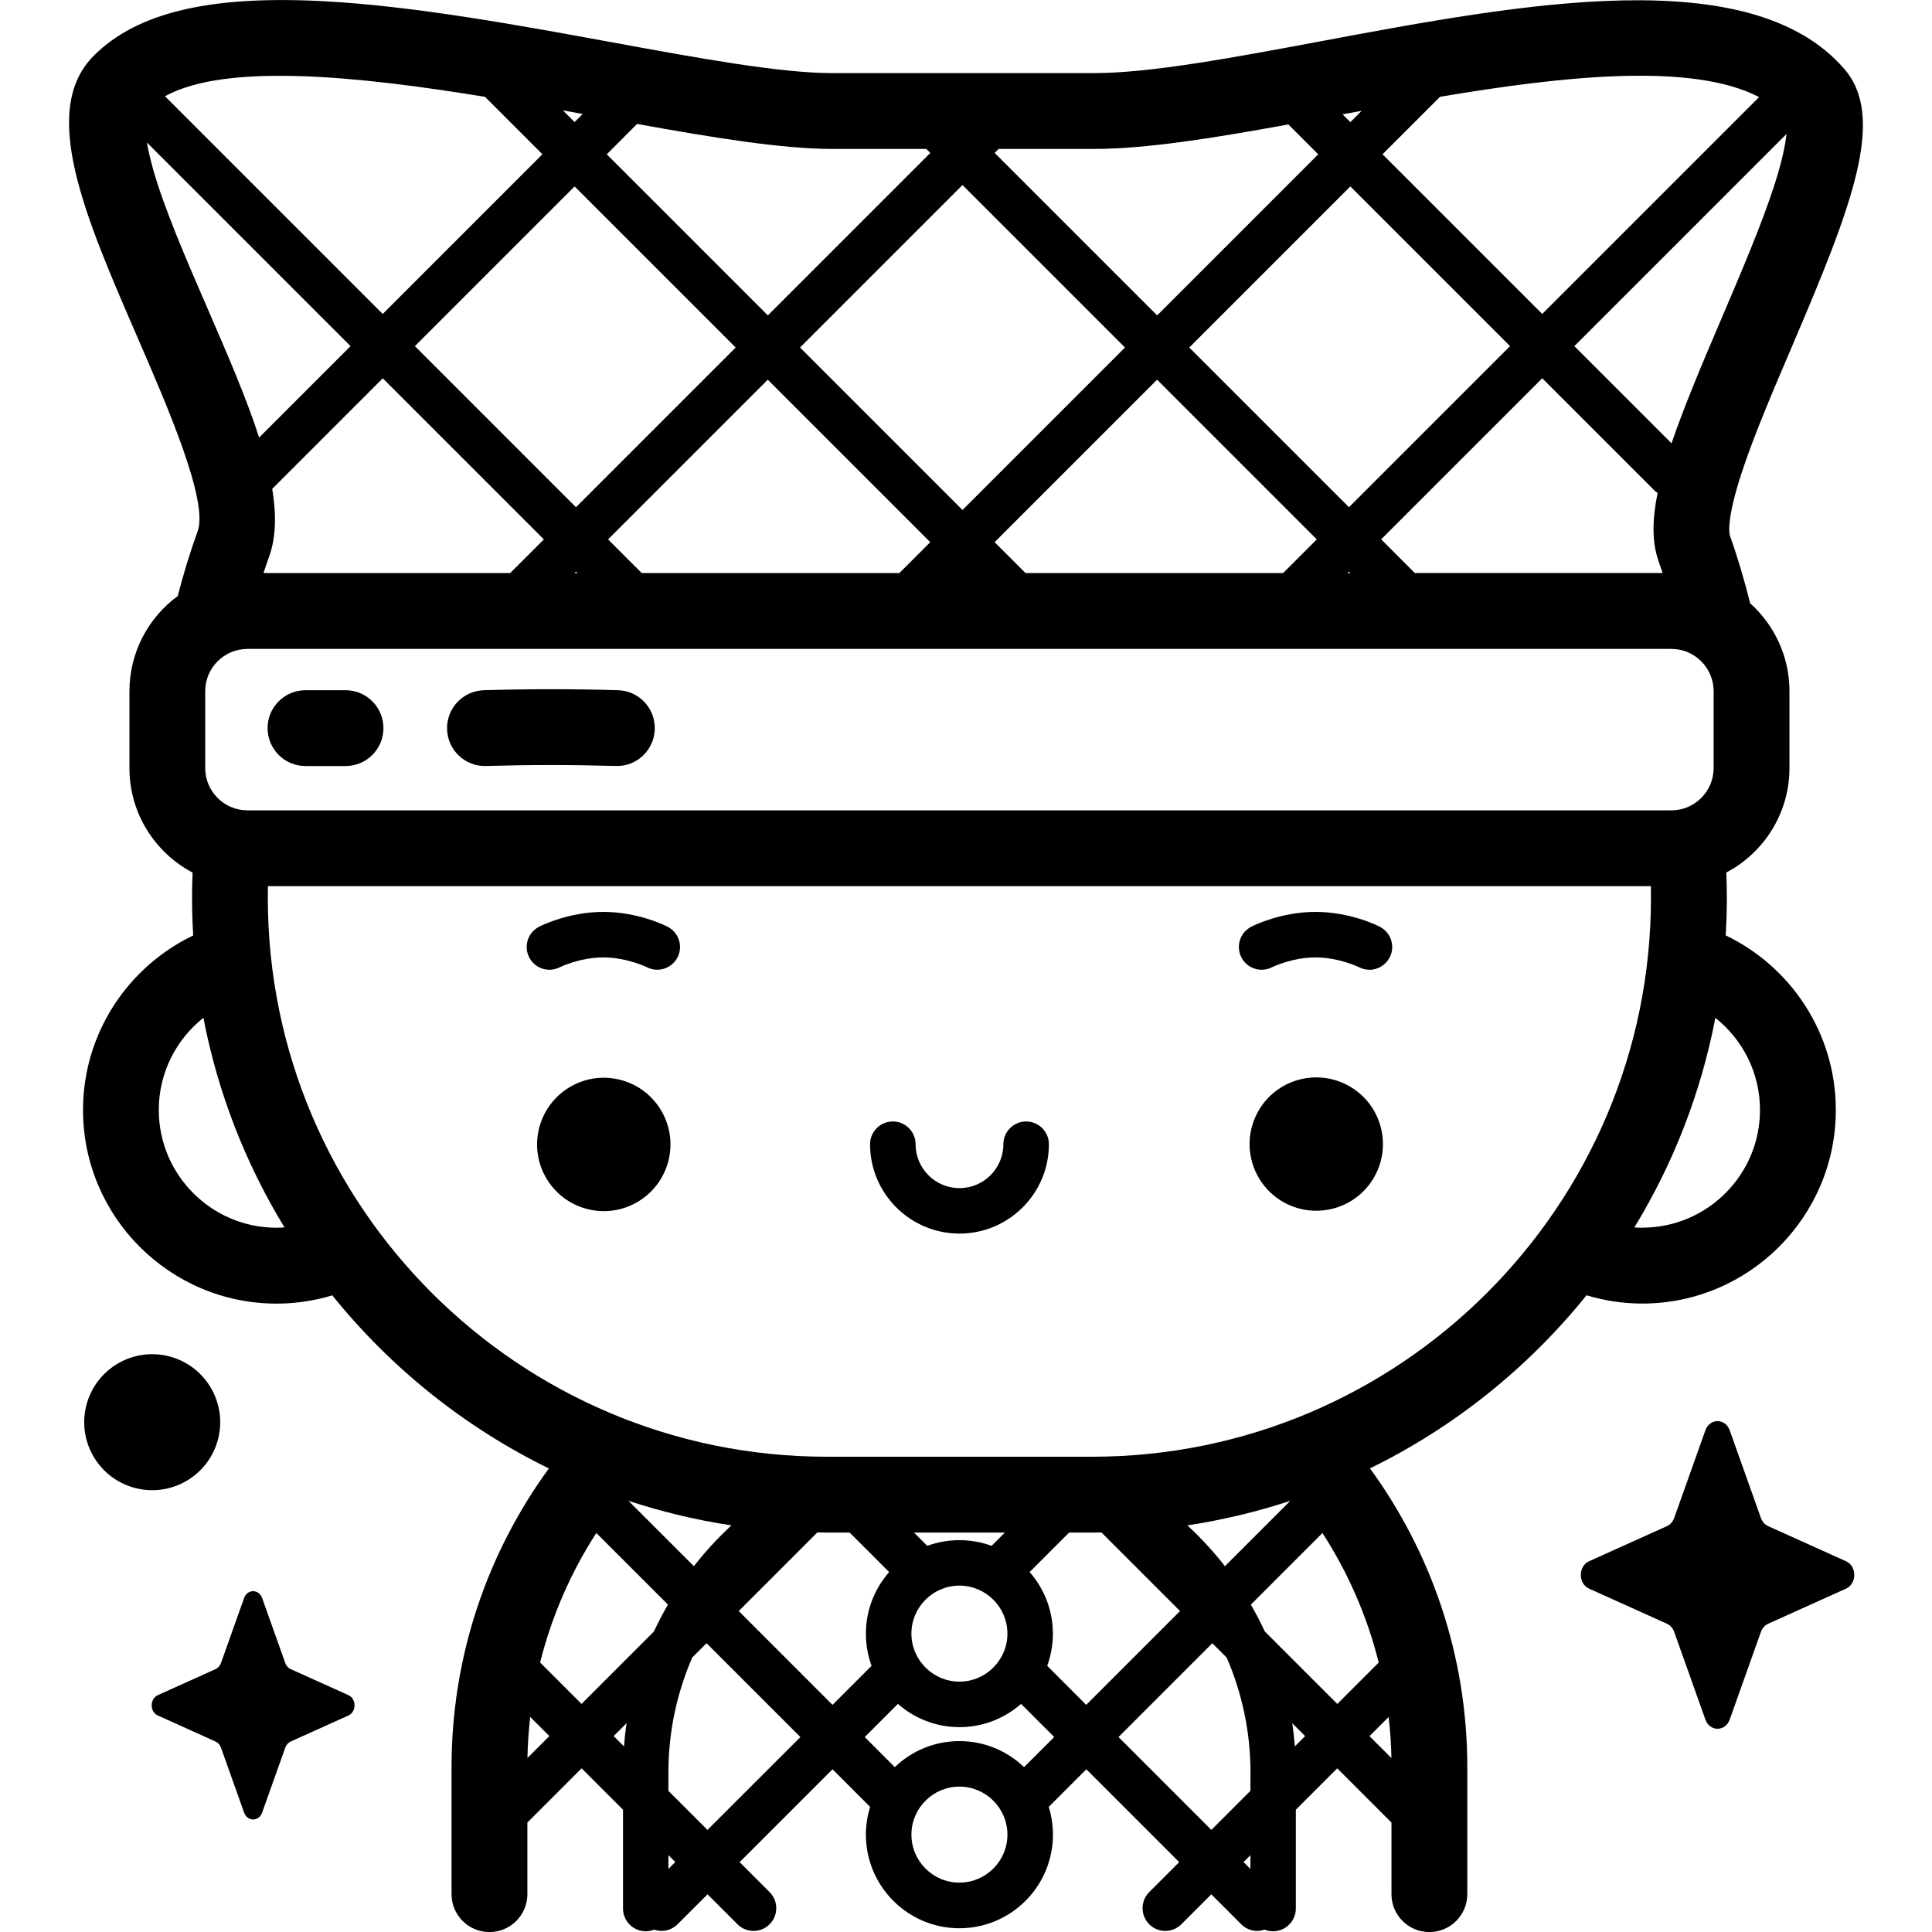 <!-- Generated by IcoMoon.io -->
<svg version="1.1" xmlns="http://www.w3.org/2000/svg" width="32" height="32" viewBox="0 0 32 32">
<title>harlequin</title>
<path d="M28.65 23.692l0.516 1.45c0.022 0.062 0.066 0.111 0.121 0.136l1.289 0.581c0.182 0.082 0.182 0.372 0 0.454l-1.289 0.581c-0.055 0.025-0.099 0.074-0.121 0.136l-0.516 1.45c-0.073 0.205-0.331 0.205-0.404 0l-0.516-1.45c-0.022-0.062-0.066-0.111-0.121-0.136l-1.289-0.581c-0.182-0.082-0.182-0.372 0-0.454l1.289-0.581c0.055-0.025 0.099-0.074 0.121-0.136l0.516-1.45c0.073-0.205 0.331-0.205 0.404 0z"></path>
<path d="M4.342 26.469l0.383 1.076c0.016 0.046 0.049 0.083 0.090 0.101l0.956 0.431c0.135 0.061 0.135 0.276 0 0.337l-0.956 0.431c-0.041 0.018-0.073 0.055-0.090 0.101l-0.383 1.076c-0.054 0.152-0.245 0.152-0.299 0l-0.383-1.076c-0.016-0.046-0.049-0.083-0.090-0.101l-0.956-0.431c-0.135-0.061-0.135-0.276 0-0.337l0.956-0.431c0.041-0.018 0.073-0.055 0.090-0.101l0.383-1.076c0.054-0.152 0.245-0.152 0.299 0z"></path>
<path d="M2.78 22.46c0.605 0.143 0.98 0.75 0.837 1.355s-0.75 0.98-1.355 0.837c-0.605-0.143-0.98-0.75-0.837-1.355s0.75-0.98 1.355-0.837z"></path>
<path d="M10.94 18.375c0.321 0.519 0.16 1.199-0.359 1.52s-1.199 0.16-1.52-0.359c-0.321-0.519-0.16-1.199 0.359-1.52s1.199-0.16 1.52 0.359z"></path>
<path d="M22.382 18.010c0.519 0.321 0.679 1.001 0.359 1.52s-1.001 0.679-1.52 0.359c-0.519-0.321-0.679-1.001-0.359-1.52s1.001-0.679 1.52-0.359z"></path>
<path d="M10.887 16.062c-0.058 0-0.116-0.013-0.171-0.041-0.002-0.001-0.332-0.163-0.723-0.163s-0.721 0.162-0.724 0.164c-0.186 0.093-0.412 0.018-0.505-0.167s-0.020-0.411 0.164-0.505c0.049-0.025 0.497-0.246 1.065-0.246s1.016 0.22 1.065 0.246c0.185 0.095 0.259 0.322 0.164 0.507-0.067 0.13-0.199 0.205-0.336 0.205z"></path>
<path d="M22.683 16.062c-0.058 0-0.116-0.013-0.171-0.041-0.002-0.001-0.332-0.163-0.723-0.163s-0.721 0.162-0.724 0.164c-0.186 0.093-0.412 0.018-0.505-0.167s-0.020-0.411 0.164-0.505c0.049-0.025 0.497-0.246 1.065-0.246s1.016 0.22 1.065 0.246c0.185 0.095 0.259 0.322 0.164 0.507-0.067 0.13-0.199 0.206-0.336 0.206z"></path>
<path d="M15.891 20.432c-0.816 0-1.48-0.664-1.48-1.48 0-0.208 0.169-0.377 0.377-0.377s0.377 0.169 0.377 0.377c0 0.401 0.326 0.727 0.727 0.727s0.727-0.326 0.727-0.727c0-0.208 0.169-0.377 0.377-0.377s0.377 0.169 0.377 0.377c-0 0.816-0.664 1.48-1.481 1.48z"></path>
<path d="M28.583 15.493c0.012-0.206 0.019-0.414 0.019-0.623 0-0.14-0.003-0.279-0.009-0.418 0.621-0.328 1.046-0.98 1.046-1.73v-1.274c0-0.578-0.252-1.097-0.651-1.456-0.094-0.378-0.204-0.752-0.335-1.12-0.008-0.023-0.069-0.245 0.203-1.067 0.2-0.605 0.516-1.344 0.821-2.058 0.996-2.33 1.571-3.799 0.868-4.608-1.552-1.787-5.329-1.080-8.661-0.457-1.454 0.272-2.827 0.529-3.769 0.529h-4.331c-0.864 0-2.223-0.249-3.662-0.513-1.532-0.281-3.268-0.599-4.763-0.678-1.878-0.1-3.086 0.186-3.802 0.899-0.912 0.909-0.155 2.653 0.722 4.673 0.496 1.143 1.175 2.707 0.995 3.206-0.127 0.353-0.237 0.711-0.33 1.074-0.485 0.356-0.8 0.93-0.8 1.577v1.274c0 0.75 0.425 1.402 1.046 1.73-0.006 0.139-0.009 0.278-0.009 0.418 0 0.209 0.007 0.417 0.019 0.623-1.078 0.517-1.825 1.619-1.825 2.892 0 1.768 1.438 3.206 3.206 3.206 0.321 0 0.63-0.048 0.923-0.137 0.966 1.2 2.19 2.184 3.587 2.867-1.013 1.389-1.612 3.099-1.612 4.946v2.105c0 0.347 0.281 0.628 0.628 0.628s0.628-0.281 0.628-0.628v-1.186l0.898-0.898 0.686 0.686v1.636c0 0.208 0.169 0.377 0.377 0.377 0.050 0 0.097-0.010 0.14-0.027 0.039 0.013 0.080 0.021 0.121 0.021 0.096 0 0.193-0.037 0.266-0.11l0.496-0.496 0.496 0.496c0.074 0.074 0.17 0.11 0.266 0.11s0.193-0.037 0.266-0.11c0.147-0.147 0.147-0.386 0-0.533l-0.496-0.496 1.538-1.538 0.623 0.623c-0.045 0.146-0.070 0.3-0.070 0.461 0 0.854 0.695 1.549 1.549 1.549s1.549-0.695 1.549-1.549c0-0.16-0.024-0.315-0.070-0.461l0.623-0.623 1.538 1.538-0.496 0.496c-0.147 0.147-0.147 0.386 0 0.533 0.074 0.074 0.17 0.11 0.266 0.11s0.193-0.037 0.266-0.11l0.496-0.496 0.496 0.496c0.073 0.074 0.17 0.11 0.266 0.11 0.041 0 0.082-0.008 0.121-0.021 0.043 0.017 0.091 0.027 0.14 0.027 0.208 0 0.377-0.169 0.377-0.377v-1.636l0.686-0.686 0.898 0.898v1.186c0 0.347 0.281 0.628 0.628 0.628s0.628-0.281 0.628-0.628v-2.105c0-1.847-0.599-3.557-1.612-4.947 1.397-0.683 2.62-1.667 3.587-2.867 0.292 0.088 0.602 0.137 0.923 0.137 1.768 0 3.206-1.438 3.206-3.206 0-1.273-0.746-2.375-1.824-2.892zM29.389 3.066c-0.208 0.646-0.543 1.429-0.866 2.187-0.348 0.813-0.637 1.502-0.837 2.090l-1.61-1.61 3.514-3.514c-0.018 0.172-0.070 0.44-0.201 0.847zM4.508 8.098l1.832-1.832 2.668 2.668-0.558 0.558h-4.086c0.030-0.090 0.060-0.179 0.092-0.268 0.117-0.323 0.123-0.702 0.053-1.126zM9.54 8.401l-2.668-2.668 2.645-2.645 2.668 2.668zM12.717 6.289l2.691 2.691-0.512 0.512h-4.266l-0.558-0.558zM9.566 9.492h-0.051l0.025-0.025zM27.683 10.748c0.386 0 0.7 0.314 0.7 0.7v1.274c0 0.386-0.314 0.7-0.7 0.7h-23.584c-0.386 0-0.7-0.314-0.7-0.7v-1.274c0-0.386 0.314-0.7 0.7-0.7zM16.474 8.98l2.691-2.691 2.645 2.645-0.558 0.558h-4.266zM22.317 9.492l0.025-0.025 0.025 0.025zM27.469 9.29c0.024 0.067 0.047 0.134 0.069 0.201h-4.104l-0.558-0.558 2.668-2.668 1.855 1.855c0.017 0.017 0.036 0.032 0.056 0.046-0.091 0.446-0.094 0.815 0.015 1.124zM23.852 1.603c2.071-0.349 4.179-0.57 5.284 0.005l-3.592 3.592-2.645-2.645zM22.554 1.835l-0.188 0.188-0.129-0.129c0.105-0.020 0.211-0.039 0.318-0.059zM22.366 3.088l2.645 2.645-2.668 2.668-2.645-2.645zM16.54 2.467h1.576c0.875 0 2.003-0.183 3.223-0.406l0.495 0.495-2.668 2.668-2.691-2.691zM18.633 5.756l-2.691 2.691-2.691-2.691 2.691-2.691zM10.552 2.053c1.248 0.225 2.398 0.414 3.232 0.414h1.559l0.066 0.066-2.691 2.691-2.668-2.668zM9.651 1.888l-0.134 0.134-0.194-0.194c0.111 0.020 0.221 0.040 0.329 0.060zM8.033 1.604l0.951 0.951-2.645 2.645-3.606-3.606c1.015-0.559 3.208-0.332 5.299 0.010zM2.53 2.78c-0.046-0.166-0.077-0.304-0.097-0.42l3.373 3.373-1.514 1.514c-0.21-0.653-0.526-1.38-0.862-2.155-0.351-0.809-0.714-1.645-0.901-2.312zM4.58 20.335c-1.075 0-1.95-0.875-1.95-1.95 0-0.618 0.289-1.169 0.739-1.527 0.24 1.25 0.702 2.421 1.343 3.472-0.043 0.003-0.087 0.005-0.132 0.005zM8.736 29.118c0.005-0.229 0.020-0.456 0.046-0.68l0.317 0.317zM10.335 28.926l-0.171-0.171 0.214-0.214c-0.019 0.127-0.033 0.255-0.043 0.384zM10.833 27.021l-1.201 1.201-0.686-0.686c0.193-0.772 0.511-1.495 0.931-2.145l1.186 1.186c-0.083 0.144-0.16 0.292-0.231 0.444zM10.409 24.858c0.55 0.181 1.12 0.319 1.706 0.407-0.225 0.208-0.434 0.434-0.622 0.676zM11.071 30.956v-0.229l0.114 0.114zM11.718 30.309l-0.647-0.647v-0.302c0-0.677 0.141-1.321 0.394-1.905l0.238-0.238 1.554 1.554zM12.236 26.684l1.302-1.302c0.052 0.001 0.104 0.002 0.156 0.002h0.379l0.654 0.654c-0.239 0.273-0.385 0.63-0.385 1.020 0 0.187 0.033 0.366 0.094 0.533l-0.647 0.647zM15.139 25.384h1.505l-0.22 0.22c-0.166-0.061-0.346-0.094-0.533-0.094s-0.367 0.033-0.533 0.094zM15.096 27.058c0-0.439 0.357-0.795 0.795-0.795s0.795 0.357 0.795 0.795-0.357 0.795-0.795 0.795c-0.438 0-0.795-0.357-0.795-0.795zM15.891 31.182c-0.439 0-0.795-0.357-0.795-0.795s0.357-0.795 0.795-0.795 0.795 0.357 0.795 0.795c0 0.439-0.357 0.795-0.795 0.795zM16.961 29.269c-0.278-0.267-0.655-0.431-1.070-0.431s-0.792 0.164-1.070 0.431l-0.498-0.498 0.549-0.549c0.273 0.239 0.63 0.385 1.020 0.385s0.747-0.146 1.020-0.385l0.549 0.549zM17.345 27.591c0.061-0.166 0.094-0.346 0.094-0.533 0-0.39-0.146-0.747-0.385-1.020l0.654-0.654h0.379c0.052 0 0.104-0.001 0.156-0.002l1.302 1.302-1.554 1.554zM20.711 30.956l-0.114-0.114 0.114-0.114zM20.711 29.662l-0.647 0.647-1.538-1.538 1.554-1.554 0.238 0.238c0.253 0.585 0.394 1.229 0.394 1.905zM19.666 25.265c0.586-0.089 1.156-0.226 1.706-0.407l-1.083 1.083c-0.189-0.242-0.397-0.468-0.622-0.676zM21.447 28.926c-0.010-0.129-0.024-0.257-0.043-0.384l0.213 0.213zM23.046 29.119l-0.363-0.363 0.317-0.317c0.026 0.224 0.042 0.451 0.046 0.68zM22.836 27.537l-0.686 0.686-1.201-1.201c-0.070-0.152-0.148-0.3-0.231-0.444l1.186-1.186c0.421 0.651 0.739 1.373 0.932 2.145zM18.088 24.128h-4.394c-5.105 0-9.258-4.153-9.258-9.258 0-0.064 0.001-0.129 0.002-0.193h22.905c0.001 0.064 0.002 0.128 0.002 0.193 0 5.105-4.153 9.258-9.258 9.258zM27.201 20.335c-0.044 0-0.088-0.002-0.131-0.005 0.641-1.050 1.102-2.222 1.342-3.471 0.45 0.357 0.739 0.908 0.739 1.525 0 1.075-0.875 1.95-1.95 1.95z"></path>
<path d="M8.032 12.688c-0.338 0-0.618-0.269-0.627-0.61-0.010-0.347 0.263-0.636 0.61-0.646 0.763-0.022 1.469-0.022 2.221 0 0.347 0.010 0.619 0.299 0.609 0.646s-0.299 0.621-0.646 0.609c-0.727-0.021-1.409-0.021-2.148 0-0.006 0-0.012 0-0.018 0z"></path>
<path d="M5.723 12.688h-0.663c-0.347 0-0.628-0.281-0.628-0.628s0.281-0.628 0.628-0.628h0.663c0.347 0 0.628 0.281 0.628 0.628s-0.281 0.628-0.628 0.628z"></path>
</svg>
